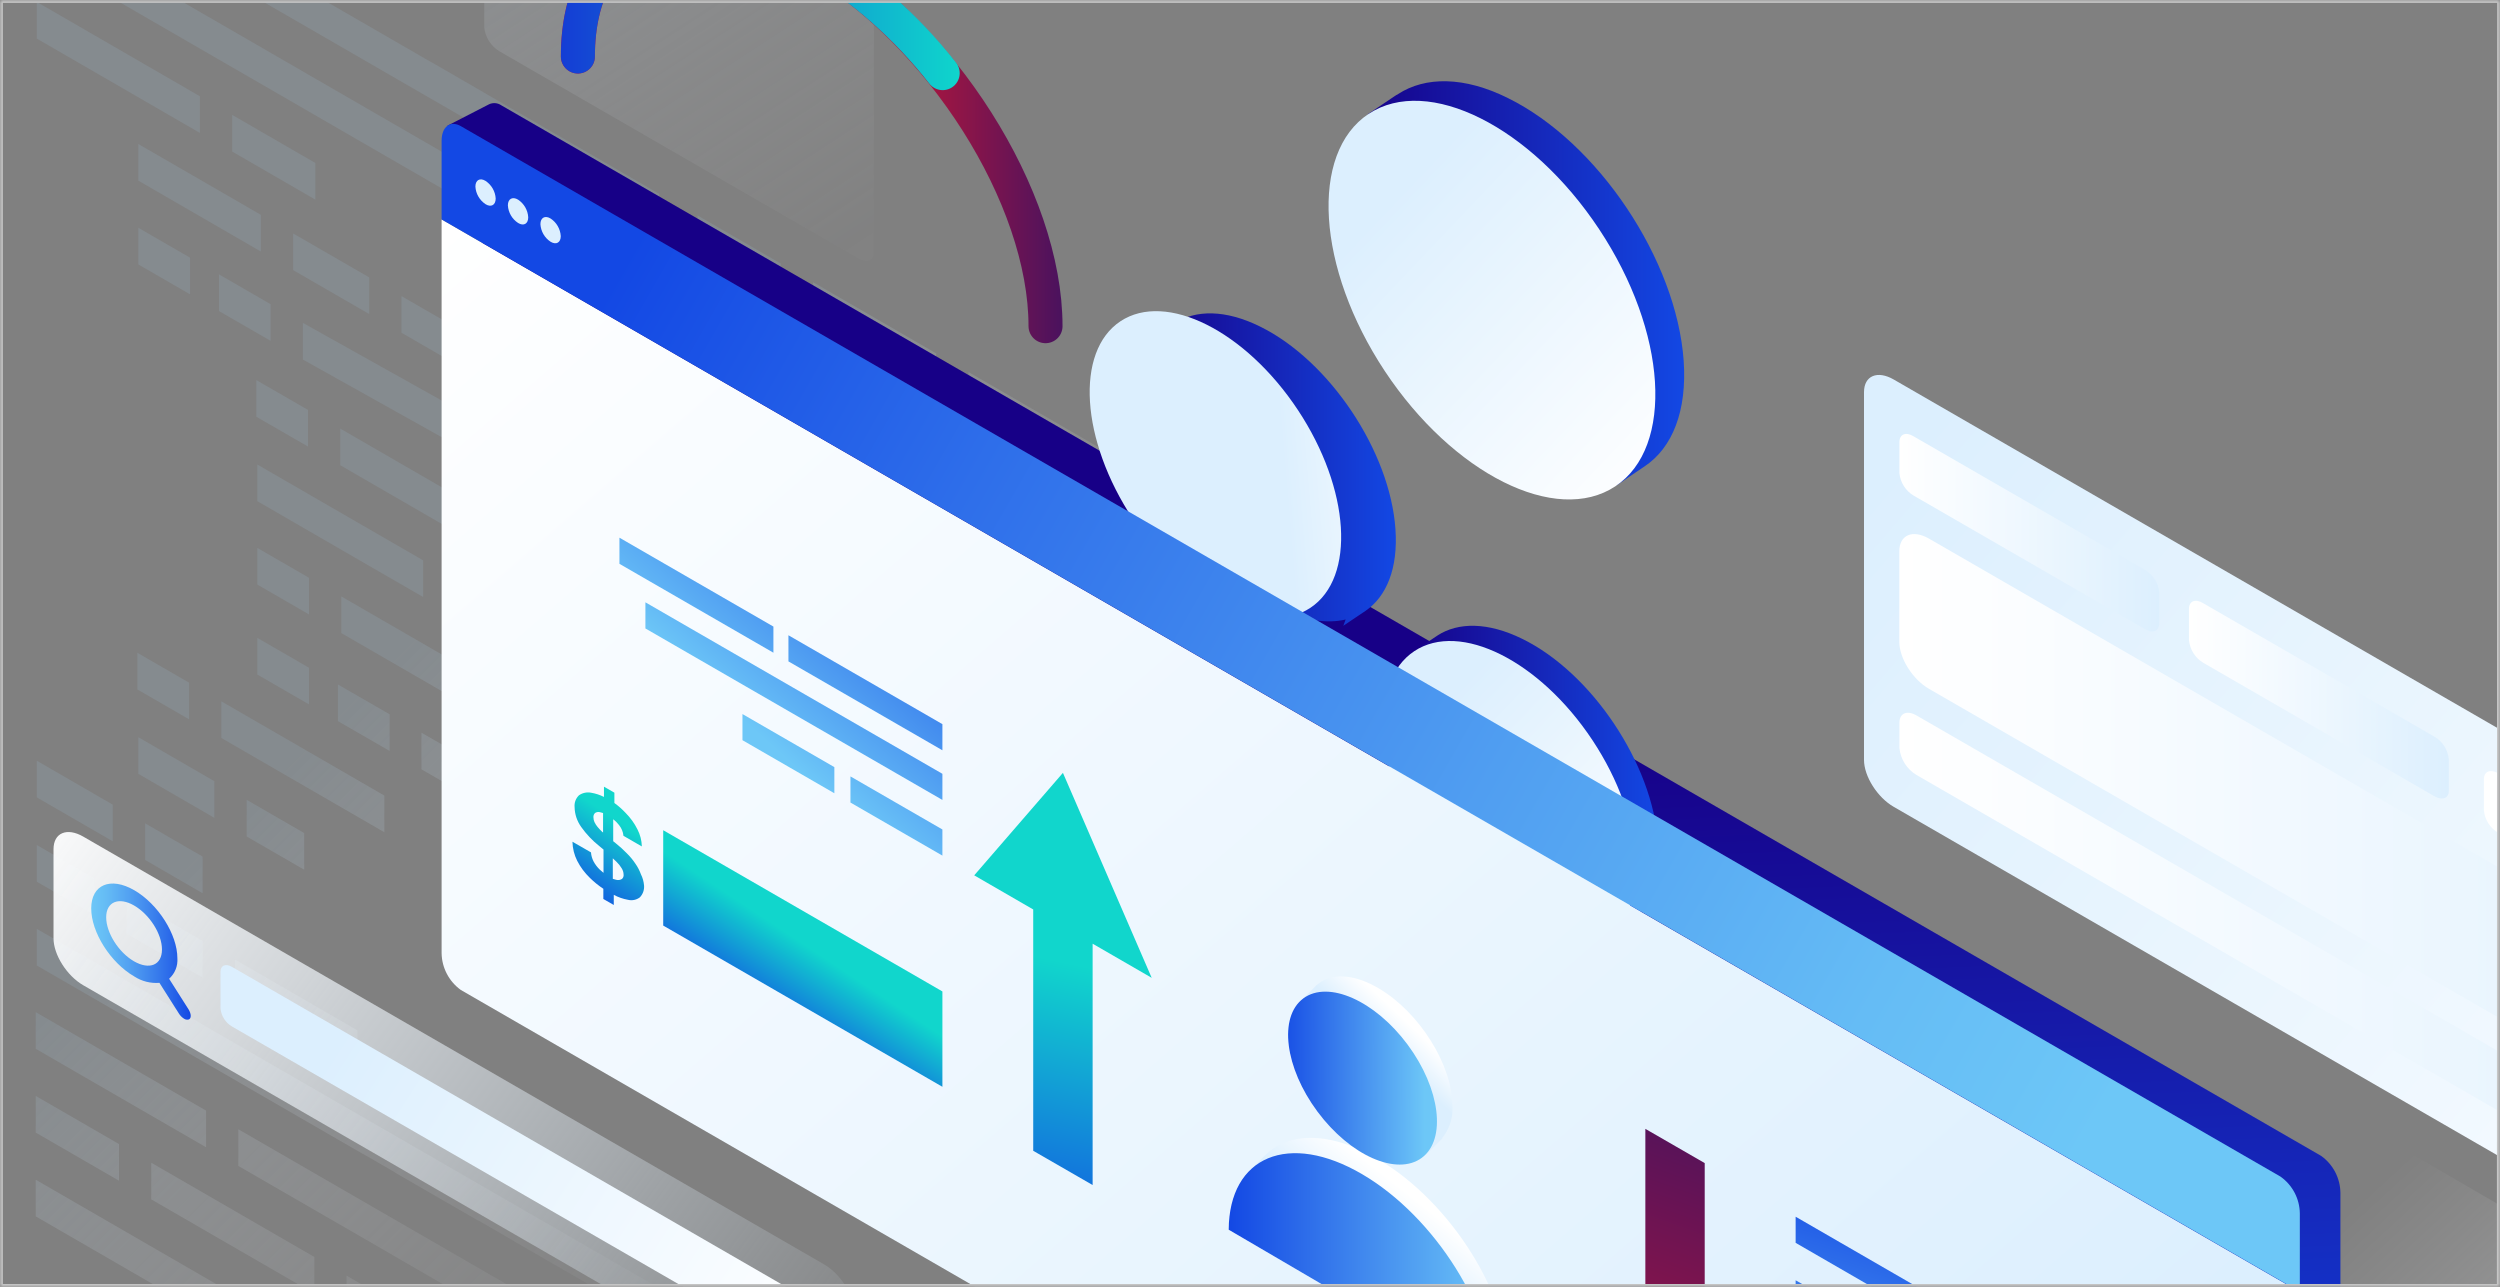 <svg width="441" height="227" viewBox="0 0 441 227" fill="none" xmlns="http://www.w3.org/2000/svg">
<rect x="0" y="0" width="441" height="227" fill="#808080" stroke="none"/>
<mask id="mask0" mask-type="alpha" maskUnits="userSpaceOnUse" x="0" y="0" width="441" height="227">
<rect width="441" height="227" fill="#C4C4C4"/>
</mask>
<g mask="url(#mask0)">
<path d="M510.29 244.06L334.06 142.33C331.17 140.67 328.81 136.94 328.81 134.05V69.17C328.81 66.28 331.17 65.28 334.06 66.95L510.29 168.68C513.18 170.34 515.54 174.07 515.54 176.96V241.84C515.5 244.73 513.14 245.73 510.29 244.06Z" fill="url(#paint0_linear)"/>
<path d="M504 216.03L340.29 121.52C337.4 119.86 335.04 116.13 335.04 113.24V97.24C335.04 94.35 337.4 93.35 340.29 95.02L504 189.53C506.89 191.19 509.25 194.92 509.25 197.81V213.81C509.29 216.7 506.89 217.7 504 216.03Z" fill="url(#paint1_linear)"/>
<path d="M378.4 111L337.56 87.42C336.15 86.58 335.22 85.11 335.06 83.48V77.97C335.06 76.6 336.18 76.12 337.56 76.97L378.4 100.54C379.82 101.4 380.75 102.88 380.9 104.54V109.95C380.9 111.32 379.77 111.79 378.4 111Z" fill="url(#paint2_linear)"/>
<path d="M429.47 140.48L388.63 116.9C387.21 116.04 386.29 114.55 386.13 112.9V107.4C386.13 106.03 387.26 105.55 388.63 106.4L429.47 129.97C430.9 130.82 431.83 132.31 431.97 133.97V139.47C432 140.8 430.85 141.25 429.47 140.48Z" fill="url(#paint3_linear)"/>
<path d="M506.75 185.1L440.66 146.9C439.25 146.06 438.32 144.59 438.16 142.96V137.46C438.16 136.08 439.28 135.61 440.66 136.4L506.75 174.56C508.16 175.4 509.09 176.86 509.25 178.5V184.01C509.29 185.42 508.13 185.9 506.75 185.1Z" fill="url(#paint4_linear)"/>
<path d="M506.29 233.8L338.06 136.7C336.37 135.68 335.26 133.93 335.06 131.97V127.46C335.06 125.81 336.41 125.24 338.06 126.2L506.29 223.3C507.99 224.31 509.1 226.07 509.29 228.03V232.54C509.29 234.19 507.9 234.76 506.29 233.8Z" fill="url(#paint5_linear)"/>
<path d="M70.02 13.95L115.36 40.12L116.29 40.67V34.2L101.61 25.71V25.72L95.91 22.43V22.42L90.89 19.52V19.53L85.21 16.24V16.23L76.09 10.96V10.98L60.62 2.04L49.73 -4.25L6.49 -29.22V-22.75L59.66 7.96L70.02 13.95Z" fill="url(#paint6_linear)"/>
<path d="M40.95 26.73L55.63 35.22V28.75L40.95 20.26V26.73Z" fill="url(#paint7_linear)"/>
<path d="M35.26 16.98L6.49 0.34V6.81L35.26 23.45V16.98Z" fill="url(#paint8_linear)"/>
<path d="M88.99 121.84L60.21 105.21V111.68L88.99 128.31V121.84Z" fill="url(#paint9_linear)"/>
<path d="M54.51 101.92L45.39 96.65V103.12L54.51 108.39V101.92Z" fill="url(#paint10_linear)"/>
<path d="M88.8 92.24L60.02 75.6V82.07L88.8 98.71V92.24Z" fill="url(#paint11_linear)"/>
<path d="M54.34 72.31L45.22 67.05V73.52L54.34 78.78V72.31Z" fill="url(#paint12_linear)"/>
<path d="M6.3 214.57L60.5 245.91V239.43L6.3 208.1V214.57Z" fill="url(#paint13_linear)"/>
<path d="M20.99 201.81L6.3 193.32V199.79L20.99 208.28V201.81Z" fill="url(#paint14_linear)"/>
<path d="M26.68 211.57L55.45 228.2V221.73L26.68 205.1V211.57Z" fill="url(#paint15_linear)"/>
<path d="M70.25 230.29L61.13 225.02V231.49L70.25 236.76V230.29Z" fill="url(#paint16_linear)"/>
<path d="M111.03 239.06L105.35 235.77V235.76L90.65 227.27V227.28L42.04 199.2V205.67L69.46 221.51V221.52L84.14 230.01V230L139.8 262.15V255.68L111.03 239.05V239.06Z" fill="url(#paint17_linear)"/>
<path d="M36.35 195.91L6.3 178.54V185.01L36.35 202.38V195.91Z" fill="url(#paint18_linear)"/>
<path d="M200.89 83L170.85 65.63V72.1L200.89 89.47V83Z" fill="url(#paint19_linear)"/>
<path d="M165.15 62.34L143.42 49.78V56.25L165.15 68.81V62.34Z" fill="url(#paint20_linear)"/>
<path d="M137.73 46.49L123.04 38V44.47L137.73 52.96V46.49Z" fill="url(#paint21_linear)"/>
<path d="M74.65 105.32V98.85L45.39 81.94V88.41L64.5 99.46L74.65 105.32Z" fill="url(#paint22_linear)"/>
<path d="M271.86 317.09L257.17 308.6V308.61L251.49 305.32V305.31L229.75 292.75V292.77L224.05 289.48V289.46L194 272.09V272.13L160.47 252.76L113.15 225.42V225.44L6.49 163.85V170.32L42.23 190.96V190.97L63.96 203.53V203.5L69.64 206.79V206.83L84.34 215.31V215.27L90.65 218.92V218.95L105.35 227.44V227.4L160.46 259.23L167.37 263.22L173.05 266.5V266.51L186.47 274.26V274.25L271.86 323.56V317.09Z" fill="url(#paint23_linear)"/>
<path d="M16.63 154.93L6.49 149.06V155.54L16.63 161.4V154.93Z" fill="url(#paint24_linear)"/>
<path d="M22.32 164.69L35.74 172.44V165.97L22.32 158.22V164.69Z" fill="url(#paint25_linear)"/>
<path d="M41.44 175.73L63.04 188.22V181.75L41.44 169.26V175.73Z" fill="url(#paint26_linear)"/>
<path d="M70.82 52.23V58.7L80.97 64.56V58.09L70.82 52.23Z" fill="url(#paint27_linear)"/>
<path d="M51.71 47.65L65.13 55.4V48.93L51.71 41.18V47.65Z" fill="url(#paint28_linear)"/>
<path d="M46.01 37.89L24.4 25.4V31.87L46.01 44.37V37.89Z" fill="url(#paint29_linear)"/>
<path d="M53.42 63.42L110.21 95.18V88.71L53.42 56.95V63.42Z" fill="url(#paint30_linear)"/>
<path d="M47.74 53.66L38.62 48.39V54.87L47.74 60.13V53.66Z" fill="url(#paint31_linear)"/>
<path d="M33.52 45.45L24.4 40.18V46.65L33.52 51.92V45.45Z" fill="url(#paint32_linear)"/>
<path d="M67.8 140.34L39.04 123.71V130.18L67.8 146.81V140.34Z" fill="url(#paint33_linear)"/>
<path d="M24.23 121.62L33.35 126.89V120.42L24.23 115.15V121.62Z" fill="url(#paint34_linear)"/>
<path d="M43.51 141.09V147.56L53.66 153.42V146.95L43.51 141.09Z" fill="url(#paint35_linear)"/>
<path d="M84.49 141.57V135.1L74.34 129.24V135.71L84.49 141.57Z" fill="url(#paint36_linear)"/>
<path d="M113.15 151.65L88.8 137.59V144.06L113.15 158.13V151.65Z" fill="url(#paint37_linear)"/>
<path d="M117.48 160.61L131.96 168.99V162.51L117.48 154.14V160.61Z" fill="url(#paint38_linear)"/>
<path d="M37.81 137.8L24.4 130.04V136.51L37.81 144.27V137.8Z" fill="url(#paint39_linear)"/>
<path d="M35.74 151.1L25.6 145.23V151.7L35.74 157.57V151.1Z" fill="url(#paint40_linear)"/>
<path d="M19.89 141.94L6.49 134.19V140.66L19.89 148.41V141.94Z" fill="url(#paint41_linear)"/>
<path d="M68.73 126L59.61 120.74V127.21L68.73 132.47V126Z" fill="url(#paint42_linear)"/>
<path d="M54.51 117.79L45.39 112.52V118.99L54.51 124.26V117.79Z" fill="url(#paint43_linear)"/>
<path d="M33.92 7.8L43.04 13.07L48.13 16.01L53.49 19.11L62.93 24.57L92.07 41.41V41.4L97.75 44.69V44.7L128.85 62.66L213.38 111.52V105.05L183.33 87.68L177.63 84.39L155.89 71.83L150.21 68.54L135.52 60.05L6.49 -14.53V-8.06L33.92 7.8Z" fill="url(#paint44_linear)"/>
<path d="M525.73 371.1L364.73 277.47C361.89 275.83 359.59 272.2 359.59 269.36V170.44C359.59 167.6 361.89 166.62 364.73 168.26L525.73 261.9C528.57 263.54 530.87 267.17 530.87 270.01V368.9C530.87 371.77 528.57 372.74 525.73 371.1Z" fill="url(#paint45_linear)"/>
<path d="M151.48 45.64L88.08 9.04C86.59 8.13 85.6 6.57 85.42 4.83V-58.56C85.42 -60.03 86.62 -60.56 88.08 -59.69L151.48 -23.1C152.99 -22.2 153.98 -20.64 154.15 -18.89V44.5C154.15 45.98 153 46.49 151.48 45.64Z" fill="url(#paint46_linear)"/>
<path d="M409.45 203.9L88.45 18.59C87.81 18.14 86.97 18.06 86.26 18.4L78.95 22.16L85.06 35.02V164.46C85.12 167.02 86.37 169.41 88.45 170.9L404.29 360.25L411.62 356.5L411.74 356.43C412.55 355.78 412.97 354.76 412.85 353.73V210.39C412.81 207.81 411.55 205.4 409.45 203.9Z" fill="url(#paint47_linear)"/>
<path d="M268.52 112.69C280.79 118.69 291.52 134.75 292.45 148.49C292.93 155.37 290.86 160.36 287.14 162.88L283.29 165.5L283.7 164.39C280.42 165.17 276.42 164.59 272.01 162.39C259.75 156.39 249.01 140.32 248.08 126.59C247.75 121.87 248.62 118.04 250.4 115.28L249.4 114.88L253.4 112.22L253.56 112.11C257.21 109.73 262.49 109.72 268.52 112.69Z" fill="url(#paint48_linear)"/>
<path d="M249.49 114.86C257.56 109.52 271.62 116.55 280.91 130.57C290.2 144.59 291.19 160.29 283.12 165.63C275.05 170.97 260.99 163.94 251.7 149.92C242.41 135.9 241.42 120.2 249.49 114.86Z" fill="url(#paint49_linear)"/>
<path d="M266 17.3C281.87 25.11 295.74 45.85 297 63.62C297.62 72.52 295 78.99 290.13 82.25L285.13 85.64L285.66 84.2C281.42 85.2 276.24 84.47 270.53 81.66C254.66 73.85 240.8 53.11 239.53 35.34C239.11 29.23 240.23 24.27 242.53 20.7L241.22 20.19L246.34 16.74H246.41L246.61 16.6C251.41 13.47 258.29 13.46 266 17.3Z" fill="url(#paint50_linear)"/>
<path d="M241.42 20.09C251.86 13.18 270.06 22.28 282.08 40.42C294.1 58.56 295.38 78.87 284.94 85.79C274.5 92.71 256.3 83.6 244.28 65.46C232.26 47.31 230.98 27 241.42 20.09Z" fill="url(#paint51_linear)"/>
<path d="M222.23 57.58C234.5 63.58 245.23 79.64 246.16 93.37C246.64 100.25 244.58 105.25 240.86 107.77L236.96 110.39L237.37 109.28C234.09 110.06 230.09 109.48 225.68 107.28C213.42 101.28 202.68 85.22 201.75 71.49C201.43 66.77 202.29 62.93 204.07 60.18L203.07 59.78L207.07 57.12L207.23 57.02C210.92 54.61 216.2 54.61 222.23 57.58Z" fill="url(#paint52_linear)"/>
<path d="M197.65 56.67C205.68 51.35 219.69 58.35 228.94 72.31C238.19 86.27 239.18 101.9 231.15 107.22C223.12 112.54 209.11 105.54 199.86 91.58C190.61 77.62 189.62 61.99 197.65 56.67Z" fill="url(#paint53_linear)"/>
<path d="M88.63 34.34C88.63 35.48 87.83 35.94 86.83 35.34C85.77 34.66 85.09 33.51 85 32.25C85 31.1 85.8 30.64 86.79 31.25C87.87 31.92 88.55 33.07 88.63 34.34Z" fill="white"/>
<path d="M93.825 38.779C94.523 38.375 94.52 37.064 93.819 35.849C93.118 34.634 91.983 33.976 91.285 34.379C90.586 34.782 90.589 36.094 91.29 37.309C91.992 38.524 93.126 39.182 93.825 38.779Z" fill="white"/>
<path d="M100.11 40.96C100.11 42.11 99.3 42.57 98.31 41.96C97.27 41.27 96.61 40.14 96.52 38.9C96.52 37.76 97.32 37.29 98.31 37.9C99.35 38.58 100.02 39.71 100.11 40.96Z" fill="white"/>
<path d="M402.29 359.9L81.29 174.63C79.2 173.12 77.94 170.72 77.9 168.14V38.71L405.66 227.9V357.37C405.66 359.9 404.14 361.02 402.29 359.9Z" fill="url(#paint54_linear)"/>
<path d="M81.29 22.25L402.29 207.56C404.39 209.05 405.66 211.46 405.69 214.04V227.87L77.9 38.71V24.84C77.9 22.34 79.42 21.19 81.29 22.25Z" fill="url(#paint55_linear)"/>
<path d="M87.44 35.02C87.44 36.16 86.64 36.63 85.65 36.02C84.6 35.32 83.93 34.17 83.86 32.91C83.86 31.77 84.66 31.3 85.65 31.91C86.7 32.61 87.37 33.76 87.44 35.02Z" fill="#DCEFFE"/>
<path d="M93.18 38.33C93.18 39.48 92.38 39.94 91.39 39.33C90.33 38.64 89.66 37.48 89.59 36.22C89.59 35.08 90.4 34.62 91.39 35.22C92.44 35.92 93.11 37.07 93.18 38.33Z" fill="#DCEFFE"/>
<path d="M98.92 41.65C98.92 42.79 98.12 43.25 97.13 42.65C96.07 41.96 95.41 40.81 95.33 39.55C95.33 38.4 96.14 37.94 97.13 38.55C98.18 39.24 98.84 40.39 98.92 41.65Z" fill="#DCEFFE"/>
<path d="M113.85 110.86L166.24 141.11V136.5L113.85 106.25V110.86Z" fill="url(#paint56_linear)"/>
<path d="M139.08 116.67L166.24 132.35V127.74L139.08 112.06V116.67Z" fill="url(#paint57_linear)"/>
<path d="M150.02 141.57L166.24 150.93V146.32L150.02 136.96V141.57Z" fill="url(#paint58_linear)"/>
<path d="M130.97 130.57L147.18 139.93V135.32L130.97 125.96V130.57Z" fill="url(#paint59_linear)"/>
<path d="M109.27 99.46L136.43 115.14V110.53L109.27 94.85V99.46Z" fill="url(#paint60_linear)"/>
<path d="M113.07 154.25C112.82 153.57 112.49 152.92 112.07 152.33C111.63 151.67 111.12 151.06 110.55 150.5C109.95 149.88 109.31 149.3 108.63 148.76L108.17 148.39V144.51C108.55 144.8 108.88 145.13 109.17 145.51C109.63 146.06 109.91 146.73 109.98 147.44L113.22 149.31C113.2 148.26 112.93 147.24 112.45 146.31C111.92 145.24 111.22 144.27 110.38 143.42C109.77 142.77 109.1 142.17 108.38 141.65V139.83L106.54 138.77V140.58C105.83 140.22 105.07 139.97 104.29 139.84C103.54 139.69 102.76 139.85 102.13 140.29C101.57 140.83 101.28 141.6 101.36 142.38C101.38 143.63 101.79 144.85 102.52 145.87C103.42 147.14 104.49 148.27 105.71 149.24L106.46 149.86V153.97C106.23 153.79 106.02 153.61 105.81 153.41C105.37 152.99 105 152.5 104.71 151.97C104.45 151.47 104.29 150.92 104.25 150.36L100.98 148.48C101.01 149.65 101.29 150.8 101.82 151.85C102.39 152.97 103.15 153.98 104.05 154.85C104.78 155.57 105.58 156.22 106.43 156.78V158.58L108.27 159.64V157.85C109.05 158.27 109.88 158.56 110.75 158.72C111.49 158.91 112.27 158.75 112.87 158.29C113.41 157.73 113.68 156.96 113.61 156.18C113.55 155.51 113.37 154.85 113.07 154.25ZM106.23 146.74C105.94 146.47 105.67 146.18 105.41 145.87C105.19 145.61 105.01 145.32 104.86 145.01C104.74 144.74 104.68 144.45 104.68 144.15C104.66 143.87 104.77 143.59 104.98 143.4C105.24 143.24 105.55 143.19 105.85 143.27C106.03 143.31 106.21 143.36 106.38 143.42V146.85L106.23 146.74ZM109.67 155.07C109.37 155.25 109.01 155.29 108.67 155.19C108.48 155.15 108.29 155.1 108.1 155.03V151.41C108.33 151.61 108.55 151.82 108.74 152.01C109.1 152.35 109.41 152.74 109.66 153.16C109.87 153.49 109.99 153.86 110 154.25C110.05 154.56 109.93 154.87 109.69 155.07H109.67V155.07Z" fill="url(#paint61_linear)"/>
<path d="M166.24 191.71L116.99 163.27V146.45L166.24 174.89V191.71Z" fill="url(#paint62_linear)"/>
<path d="M203.16 172.49L187.5 136.33L171.85 154.41L182.26 160.43V203L192.74 209.04V166.47L203.16 172.49Z" fill="url(#paint63_linear)"/>
<path d="M369.13 260.7L316.75 230.45V225.84L369.13 256.09V260.7Z" fill="url(#paint64_linear)"/>
<path d="M348.01 237.3L316.75 219.24V214.63L348.01 232.69V237.3Z" fill="url(#paint65_linear)"/>
<path d="M279.82 235.68L295.48 271.84L311.13 253.76L300.71 247.74V205.17L290.24 199.13V241.7L279.82 235.68Z" fill="url(#paint66_linear)"/>
<path d="M229.9 176.12C234.29 172.86 242.53 176.5 248.3 184.27C254.07 192.04 255.19 200.98 250.8 204.24C246.41 207.5 238.17 203.86 232.4 196.09C226.63 188.33 225.51 179.39 229.9 176.12Z" fill="url(#paint67_linear)"/>
<path d="M240.29 207.13C227.36 199.56 216.82 203.95 216.74 216.92L263.57 244.32C263.61 231.35 253.19 214.69 240.29 207.13Z" fill="url(#paint68_linear)"/>
<path d="M229.9 176.12C234.29 172.86 242.53 176.5 248.3 184.27C254.07 192.04 255.19 200.98 250.8 204.24C246.41 207.5 238.17 203.86 232.4 196.09C226.63 188.33 225.51 179.39 229.9 176.12Z" fill="url(#paint69_linear)"/>
<path d="M240.29 207.13C227.36 199.56 216.82 203.95 216.74 216.92L263.57 244.32C263.61 231.35 253.19 214.69 240.29 207.13Z" fill="url(#paint70_linear)"/>
<path d="M266.29 241.62C266.36 228.62 255.94 211.99 243.01 204.43C236.39 200.55 230.39 199.81 226.11 201.75C225.38 202.09 224.68 202.51 224.04 203C223.73 203.25 223.43 203.52 223.14 203.81L220.89 206.06L221.3 206.29C220.06 208.74 219.45 211.45 219.5 214.19L255.23 235.09L263.6 244.29L266.29 241.62Z" fill="url(#paint71_linear)"/>
<path d="M240.29 207.13C227.36 199.56 216.82 203.95 216.74 216.92L263.57 244.32C263.61 231.35 253.19 214.69 240.29 207.13Z" fill="url(#paint72_linear)"/>
<path d="M254.4 200.76C255.67 199.19 256.32 197.2 256.22 195.18C256.22 187.9 250.41 178.56 243.16 174.32C239.16 171.97 235.56 171.68 233.16 173.11C232.8 173.32 232.46 173.57 232.16 173.86L229.77 176.26L230.5 176.61C230.18 177.64 230.02 178.71 230.02 179.78C230.02 187.06 235.83 196.4 243.08 200.64C246.08 202.39 248.82 202.99 251.08 202.64L251.48 203.78L254 201.25C254.16 201.11 254.31 200.96 254.46 200.8L254.4 200.76Z" fill="url(#paint73_linear)"/>
<path d="M229.9 176.12C234.29 172.86 242.53 176.5 248.3 184.27C254.07 192.04 255.19 200.98 250.8 204.24C246.41 207.5 238.17 203.86 232.4 196.09C226.63 188.33 225.51 179.39 229.9 176.12Z" fill="url(#paint74_linear)"/>
<path d="M145.36 249.25L14.69 173.8C11.8 172.14 9.44 168.41 9.44 165.52V149.8C9.44 146.91 11.8 145.91 14.69 147.58L145.36 223.03C148.25 224.69 150.62 228.42 150.62 231.31V247.03C150.62 249.9 148.29 250.9 145.36 249.25Z" fill="url(#paint75_linear)"/>
<path d="M139.42 237.9L40.9 181.06C39.77 180.38 39.03 179.21 38.9 177.9V171.4C38.9 170.29 39.8 169.92 40.9 170.55L139.42 227.44C140.56 228.11 141.3 229.28 141.42 230.59V237.09C141.42 238.25 140.53 238.58 139.42 237.9Z" fill="url(#paint76_linear)"/>
<path d="M33.29 178.1L29.83 172.65C30.85 171.74 31.39 170.4 31.29 169.04C31.29 164.84 27.89 159.47 23.69 157.04C19.49 154.61 16.09 156.04 16.09 160.25C16.09 164.46 19.49 169.82 23.69 172.25C25 173.1 26.56 173.5 28.12 173.37L31.58 178.82C31.8 179.17 32.1 179.47 32.45 179.69C32.7 179.87 33.02 179.92 33.32 179.83C33.76 179.63 33.76 178.9 33.29 178.1ZM18.73 161.81C18.73 159.09 20.93 158.16 23.65 159.73C26.37 161.3 28.57 164.73 28.57 167.49C28.57 170.25 26.37 171.14 23.65 169.58C20.93 168.02 18.73 164.53 18.73 161.81Z" fill="url(#paint77_linear)"/>
<path d="M101.94 9.97C101.94 -12.81 120.41 -20.62 143.18 -7.46C165.95 5.7 184.43 34.81 184.43 57.54" stroke="url(#paint78_linear)" stroke-width="6" stroke-linecap="round" stroke-linejoin="round"/>
<path d="M101.94 9.97C101.94 -12.81 120.41 -20.62 143.18 -7.46C152.07 -2.16 159.91 4.75 166.29 12.9" stroke="url(#paint79_linear)" stroke-width="6" stroke-linecap="round" stroke-linejoin="round"/>
<path d="M0 0V227H441V0H0ZM440.45 226.498H0.5V0.502H440.5L440.45 226.498Z" fill="#CBCBCB"/>
</g>
<defs>
<linearGradient id="paint0_linear" x1="527.369" y1="245.721" x2="334.369" y2="80.201" gradientUnits="userSpaceOnUse">
<stop stop-color="white"/>
<stop offset="1" stop-color="#DCEFFE"/>
</linearGradient>
<linearGradient id="paint1_linear" x1="335.04" y1="155.525" x2="509.251" y2="155.525" gradientUnits="userSpaceOnUse">
<stop stop-color="white"/>
<stop offset="1" stop-color="#DCEFFE"/>
</linearGradient>
<linearGradient id="paint2_linear" x1="335.06" y1="93.965" x2="380.9" y2="93.965" gradientUnits="userSpaceOnUse">
<stop stop-color="white"/>
<stop offset="1" stop-color="#DCEFFE"/>
</linearGradient>
<linearGradient id="paint3_linear" x1="386.13" y1="123.416" x2="431.971" y2="123.416" gradientUnits="userSpaceOnUse">
<stop stop-color="white"/>
<stop offset="1" stop-color="#DCEFFE"/>
</linearGradient>
<linearGradient id="paint4_linear" x1="438.16" y1="160.752" x2="509.251" y2="160.752" gradientUnits="userSpaceOnUse">
<stop stop-color="white"/>
<stop offset="1" stop-color="#DCEFFE"/>
</linearGradient>
<linearGradient id="paint5_linear" x1="335.06" y1="180" x2="509.29" y2="180" gradientUnits="userSpaceOnUse">
<stop stop-color="white"/>
<stop offset="1" stop-color="#DCEFFE"/>
</linearGradient>
<linearGradient id="paint6_linear" x1="230.412" y1="174.748" x2="100.712" y2="45.047" gradientUnits="userSpaceOnUse">
<stop stop-color="#EBF0F7" stop-opacity="0"/>
<stop offset="0.21" stop-color="#E5EBF2" stop-opacity="0.02"/>
<stop offset="0.42" stop-color="#D4DBE3" stop-opacity="0.1"/>
<stop offset="0.63" stop-color="#B7C1CA" stop-opacity="0.22"/>
<stop offset="0.84" stop-color="#8E9DA7" stop-opacity="0.39"/>
<stop offset="0.85" stop-color="#8C9BA5" stop-opacity="0.4"/>
</linearGradient>
<linearGradient id="paint7_linear" x1="212.85" y1="192.3" x2="83.16" y2="62.609" gradientUnits="userSpaceOnUse">
<stop stop-color="#EBF0F7" stop-opacity="0"/>
<stop offset="0.21" stop-color="#E5EBF2" stop-opacity="0.02"/>
<stop offset="0.42" stop-color="#D4DBE3" stop-opacity="0.1"/>
<stop offset="0.63" stop-color="#B7C1CA" stop-opacity="0.22"/>
<stop offset="0.84" stop-color="#8E9DA7" stop-opacity="0.39"/>
<stop offset="0.85" stop-color="#8C9BA5" stop-opacity="0.4"/>
</linearGradient>
<linearGradient id="paint8_linear" x1="207.077" y1="198.083" x2="77.372" y2="68.387" gradientUnits="userSpaceOnUse">
<stop stop-color="#EBF0F7" stop-opacity="0"/>
<stop offset="0.21" stop-color="#E5EBF2" stop-opacity="0.02"/>
<stop offset="0.42" stop-color="#D4DBE3" stop-opacity="0.1"/>
<stop offset="0.63" stop-color="#B7C1CA" stop-opacity="0.22"/>
<stop offset="0.84" stop-color="#8E9DA7" stop-opacity="0.39"/>
<stop offset="0.85" stop-color="#8C9BA5" stop-opacity="0.4"/>
</linearGradient>
<linearGradient id="paint9_linear" x1="181.504" y1="223.656" x2="51.798" y2="93.961" gradientUnits="userSpaceOnUse">
<stop stop-color="#EBF0F7" stop-opacity="0"/>
<stop offset="0.21" stop-color="#E5EBF2" stop-opacity="0.02"/>
<stop offset="0.42" stop-color="#D4DBE3" stop-opacity="0.1"/>
<stop offset="0.63" stop-color="#B7C1CA" stop-opacity="0.22"/>
<stop offset="0.84" stop-color="#8E9DA7" stop-opacity="0.39"/>
<stop offset="0.85" stop-color="#8C9BA5" stop-opacity="0.4"/>
</linearGradient>
<linearGradient id="paint10_linear" x1="176.29" y1="228.86" x2="46.6" y2="99.17" gradientUnits="userSpaceOnUse">
<stop stop-color="#EBF0F7" stop-opacity="0"/>
<stop offset="0.21" stop-color="#E5EBF2" stop-opacity="0.02"/>
<stop offset="0.42" stop-color="#D4DBE3" stop-opacity="0.1"/>
<stop offset="0.63" stop-color="#B7C1CA" stop-opacity="0.22"/>
<stop offset="0.84" stop-color="#8E9DA7" stop-opacity="0.39"/>
<stop offset="0.85" stop-color="#8C9BA5" stop-opacity="0.4"/>
</linearGradient>
<linearGradient id="paint11_linear" x1="196.207" y1="208.952" x2="66.483" y2="79.228" gradientUnits="userSpaceOnUse">
<stop stop-color="#EBF0F7" stop-opacity="0"/>
<stop offset="0.21" stop-color="#E5EBF2" stop-opacity="0.02"/>
<stop offset="0.42" stop-color="#D4DBE3" stop-opacity="0.1"/>
<stop offset="0.63" stop-color="#B7C1CA" stop-opacity="0.22"/>
<stop offset="0.84" stop-color="#8E9DA7" stop-opacity="0.39"/>
<stop offset="0.85" stop-color="#8C9BA5" stop-opacity="0.4"/>
</linearGradient>
<linearGradient id="paint12_linear" x1="191.024" y1="214.147" x2="61.324" y2="84.456" gradientUnits="userSpaceOnUse">
<stop stop-color="#EBF0F7" stop-opacity="0"/>
<stop offset="0.21" stop-color="#E5EBF2" stop-opacity="0.02"/>
<stop offset="0.42" stop-color="#D4DBE3" stop-opacity="0.1"/>
<stop offset="0.63" stop-color="#B7C1CA" stop-opacity="0.22"/>
<stop offset="0.84" stop-color="#8E9DA7" stop-opacity="0.39"/>
<stop offset="0.85" stop-color="#8C9BA5" stop-opacity="0.4"/>
</linearGradient>
<linearGradient id="paint13_linear" x1="105.78" y1="299.38" x2="-23.91" y2="169.69" gradientUnits="userSpaceOnUse">
<stop stop-color="#EBF0F7" stop-opacity="0"/>
<stop offset="0.21" stop-color="#E5EBF2" stop-opacity="0.02"/>
<stop offset="0.42" stop-color="#D4DBE3" stop-opacity="0.1"/>
<stop offset="0.63" stop-color="#B7C1CA" stop-opacity="0.22"/>
<stop offset="0.84" stop-color="#8E9DA7" stop-opacity="0.39"/>
<stop offset="0.85" stop-color="#8C9BA5" stop-opacity="0.4"/>
</linearGradient>
<linearGradient id="paint14_linear" x1="109.003" y1="296.158" x2="-20.688" y2="166.468" gradientUnits="userSpaceOnUse">
<stop stop-color="#EBF0F7" stop-opacity="0"/>
<stop offset="0.21" stop-color="#E5EBF2" stop-opacity="0.02"/>
<stop offset="0.42" stop-color="#D4DBE3" stop-opacity="0.1"/>
<stop offset="0.63" stop-color="#B7C1CA" stop-opacity="0.22"/>
<stop offset="0.84" stop-color="#8E9DA7" stop-opacity="0.39"/>
<stop offset="0.85" stop-color="#8C9BA5" stop-opacity="0.4"/>
</linearGradient>
<linearGradient id="paint15_linear" x1="114.793" y1="290.377" x2="-14.882" y2="160.702" gradientUnits="userSpaceOnUse">
<stop stop-color="#EBF0F7" stop-opacity="0"/>
<stop offset="0.21" stop-color="#E5EBF2" stop-opacity="0.02"/>
<stop offset="0.42" stop-color="#D4DBE3" stop-opacity="0.1"/>
<stop offset="0.63" stop-color="#B7C1CA" stop-opacity="0.22"/>
<stop offset="0.84" stop-color="#8E9DA7" stop-opacity="0.39"/>
<stop offset="0.85" stop-color="#8C9BA5" stop-opacity="0.4"/>
</linearGradient>
<linearGradient id="paint16_linear" x1="119.98" y1="285.18" x2="-9.72" y2="155.48" gradientUnits="userSpaceOnUse">
<stop stop-color="#EBF0F7" stop-opacity="0"/>
<stop offset="0.21" stop-color="#E5EBF2" stop-opacity="0.02"/>
<stop offset="0.42" stop-color="#D4DBE3" stop-opacity="0.1"/>
<stop offset="0.63" stop-color="#B7C1CA" stop-opacity="0.22"/>
<stop offset="0.84" stop-color="#8E9DA7" stop-opacity="0.39"/>
<stop offset="0.85" stop-color="#8C9BA5" stop-opacity="0.4"/>
</linearGradient>
<linearGradient id="paint17_linear" x1="132.703" y1="272.458" x2="3.002" y2="142.758" gradientUnits="userSpaceOnUse">
<stop stop-color="#EBF0F7" stop-opacity="0"/>
<stop offset="0.21" stop-color="#E5EBF2" stop-opacity="0.02"/>
<stop offset="0.42" stop-color="#D4DBE3" stop-opacity="0.1"/>
<stop offset="0.63" stop-color="#B7C1CA" stop-opacity="0.22"/>
<stop offset="0.84" stop-color="#8E9DA7" stop-opacity="0.39"/>
<stop offset="0.85" stop-color="#8C9BA5" stop-opacity="0.4"/>
</linearGradient>
<linearGradient id="paint18_linear" x1="118.021" y1="287.149" x2="-11.678" y2="157.459" gradientUnits="userSpaceOnUse">
<stop stop-color="#EBF0F7" stop-opacity="0"/>
<stop offset="0.21" stop-color="#E5EBF2" stop-opacity="0.02"/>
<stop offset="0.42" stop-color="#D4DBE3" stop-opacity="0.1"/>
<stop offset="0.63" stop-color="#B7C1CA" stop-opacity="0.22"/>
<stop offset="0.84" stop-color="#8E9DA7" stop-opacity="0.39"/>
<stop offset="0.85" stop-color="#8C9BA5" stop-opacity="0.4"/>
</linearGradient>
<linearGradient id="paint19_linear" x1="256.743" y1="148.417" x2="127.043" y2="18.727" gradientUnits="userSpaceOnUse">
<stop stop-color="#EBF0F7" stop-opacity="0"/>
<stop offset="0.21" stop-color="#E5EBF2" stop-opacity="0.02"/>
<stop offset="0.42" stop-color="#D4DBE3" stop-opacity="0.1"/>
<stop offset="0.63" stop-color="#B7C1CA" stop-opacity="0.22"/>
<stop offset="0.84" stop-color="#8E9DA7" stop-opacity="0.39"/>
<stop offset="0.85" stop-color="#8C9BA5" stop-opacity="0.4"/>
</linearGradient>
<linearGradient id="paint20_linear" x1="250.077" y1="155.094" x2="120.386" y2="25.393" gradientUnits="userSpaceOnUse">
<stop stop-color="#EBF0F7" stop-opacity="0"/>
<stop offset="0.21" stop-color="#E5EBF2" stop-opacity="0.02"/>
<stop offset="0.42" stop-color="#D4DBE3" stop-opacity="0.1"/>
<stop offset="0.63" stop-color="#B7C1CA" stop-opacity="0.22"/>
<stop offset="0.84" stop-color="#8E9DA7" stop-opacity="0.39"/>
<stop offset="0.85" stop-color="#8C9BA5" stop-opacity="0.4"/>
</linearGradient>
<linearGradient id="paint21_linear" x1="245.033" y1="160.127" x2="115.333" y2="30.427" gradientUnits="userSpaceOnUse">
<stop stop-color="#EBF0F7" stop-opacity="0"/>
<stop offset="0.21" stop-color="#E5EBF2" stop-opacity="0.02"/>
<stop offset="0.42" stop-color="#D4DBE3" stop-opacity="0.1"/>
<stop offset="0.63" stop-color="#B7C1CA" stop-opacity="0.22"/>
<stop offset="0.84" stop-color="#8E9DA7" stop-opacity="0.39"/>
<stop offset="0.85" stop-color="#8C9BA5" stop-opacity="0.4"/>
</linearGradient>
<linearGradient id="paint22_linear" x1="185.77" y1="219.38" x2="56.08" y2="89.69" gradientUnits="userSpaceOnUse">
<stop stop-color="#EBF0F7" stop-opacity="0"/>
<stop offset="0.21" stop-color="#E5EBF2" stop-opacity="0.02"/>
<stop offset="0.42" stop-color="#D4DBE3" stop-opacity="0.1"/>
<stop offset="0.63" stop-color="#B7C1CA" stop-opacity="0.22"/>
<stop offset="0.84" stop-color="#8E9DA7" stop-opacity="0.39"/>
<stop offset="0.85" stop-color="#8C9BA5" stop-opacity="0.4"/>
</linearGradient>
<linearGradient id="paint23_linear" x1="150.315" y1="254.845" x2="20.625" y2="125.146" gradientUnits="userSpaceOnUse">
<stop stop-color="#EBF0F7" stop-opacity="0"/>
<stop offset="0.21" stop-color="#E5EBF2" stop-opacity="0.02"/>
<stop offset="0.42" stop-color="#D4DBE3" stop-opacity="0.1"/>
<stop offset="0.63" stop-color="#B7C1CA" stop-opacity="0.22"/>
<stop offset="0.84" stop-color="#8E9DA7" stop-opacity="0.39"/>
<stop offset="0.85" stop-color="#8C9BA5" stop-opacity="0.4"/>
</linearGradient>
<linearGradient id="paint24_linear" x1="130.743" y1="274.417" x2="1.043" y2="144.717" gradientUnits="userSpaceOnUse">
<stop stop-color="#EBF0F7" stop-opacity="0"/>
<stop offset="0.21" stop-color="#E5EBF2" stop-opacity="0.02"/>
<stop offset="0.42" stop-color="#D4DBE3" stop-opacity="0.1"/>
<stop offset="0.63" stop-color="#B7C1CA" stop-opacity="0.22"/>
<stop offset="0.84" stop-color="#8E9DA7" stop-opacity="0.39"/>
<stop offset="0.85" stop-color="#8C9BA5" stop-opacity="0.4"/>
</linearGradient>
<linearGradient id="paint25_linear" x1="134.439" y1="270.731" x2="4.739" y2="141.041" gradientUnits="userSpaceOnUse">
<stop stop-color="#EBF0F7" stop-opacity="0"/>
<stop offset="0.21" stop-color="#E5EBF2" stop-opacity="0.02"/>
<stop offset="0.42" stop-color="#D4DBE3" stop-opacity="0.1"/>
<stop offset="0.63" stop-color="#B7C1CA" stop-opacity="0.22"/>
<stop offset="0.84" stop-color="#8E9DA7" stop-opacity="0.39"/>
<stop offset="0.85" stop-color="#8C9BA5" stop-opacity="0.4"/>
</linearGradient>
<linearGradient id="paint26_linear" x1="139.33" y1="265.83" x2="9.64" y2="136.14" gradientUnits="userSpaceOnUse">
<stop stop-color="#EBF0F7" stop-opacity="0"/>
<stop offset="0.21" stop-color="#E5EBF2" stop-opacity="0.02"/>
<stop offset="0.42" stop-color="#D4DBE3" stop-opacity="0.1"/>
<stop offset="0.63" stop-color="#B7C1CA" stop-opacity="0.22"/>
<stop offset="0.84" stop-color="#8E9DA7" stop-opacity="0.39"/>
<stop offset="0.85" stop-color="#8C9BA5" stop-opacity="0.4"/>
</linearGradient>
<linearGradient id="paint27_linear" x1="211.325" y1="193.826" x2="81.634" y2="64.136" gradientUnits="userSpaceOnUse">
<stop stop-color="#EBF0F7" stop-opacity="0"/>
<stop offset="0.21" stop-color="#E5EBF2" stop-opacity="0.02"/>
<stop offset="0.42" stop-color="#D4DBE3" stop-opacity="0.1"/>
<stop offset="0.63" stop-color="#B7C1CA" stop-opacity="0.22"/>
<stop offset="0.84" stop-color="#8E9DA7" stop-opacity="0.39"/>
<stop offset="0.85" stop-color="#8C9BA5" stop-opacity="0.4"/>
</linearGradient>
<linearGradient id="paint28_linear" x1="207.651" y1="197.509" x2="77.951" y2="67.819" gradientUnits="userSpaceOnUse">
<stop stop-color="#EBF0F7" stop-opacity="0"/>
<stop offset="0.21" stop-color="#E5EBF2" stop-opacity="0.02"/>
<stop offset="0.42" stop-color="#D4DBE3" stop-opacity="0.1"/>
<stop offset="0.63" stop-color="#B7C1CA" stop-opacity="0.22"/>
<stop offset="0.84" stop-color="#8E9DA7" stop-opacity="0.39"/>
<stop offset="0.85" stop-color="#8C9BA5" stop-opacity="0.4"/>
</linearGradient>
<linearGradient id="paint29_linear" x1="202.736" y1="202.424" x2="73.046" y2="72.724" gradientUnits="userSpaceOnUse">
<stop stop-color="#EBF0F7" stop-opacity="0"/>
<stop offset="0.21" stop-color="#E5EBF2" stop-opacity="0.02"/>
<stop offset="0.42" stop-color="#D4DBE3" stop-opacity="0.1"/>
<stop offset="0.63" stop-color="#B7C1CA" stop-opacity="0.22"/>
<stop offset="0.84" stop-color="#8E9DA7" stop-opacity="0.39"/>
<stop offset="0.85" stop-color="#8C9BA5" stop-opacity="0.4"/>
</linearGradient>
<linearGradient id="paint30_linear" x1="205.46" y1="199.71" x2="75.76" y2="70.01" gradientUnits="userSpaceOnUse">
<stop stop-color="#EBF0F7" stop-opacity="0"/>
<stop offset="0.21" stop-color="#E5EBF2" stop-opacity="0.02"/>
<stop offset="0.42" stop-color="#D4DBE3" stop-opacity="0.1"/>
<stop offset="0.63" stop-color="#B7C1CA" stop-opacity="0.22"/>
<stop offset="0.84" stop-color="#8E9DA7" stop-opacity="0.39"/>
<stop offset="0.85" stop-color="#8C9BA5" stop-opacity="0.4"/>
</linearGradient>
<linearGradient id="paint31_linear" x1="197.032" y1="208.128" x2="67.342" y2="78.428" gradientUnits="userSpaceOnUse">
<stop stop-color="#EBF0F7" stop-opacity="0"/>
<stop offset="0.21" stop-color="#E5EBF2" stop-opacity="0.02"/>
<stop offset="0.42" stop-color="#D4DBE3" stop-opacity="0.1"/>
<stop offset="0.63" stop-color="#B7C1CA" stop-opacity="0.22"/>
<stop offset="0.84" stop-color="#8E9DA7" stop-opacity="0.39"/>
<stop offset="0.85" stop-color="#8C9BA5" stop-opacity="0.4"/>
</linearGradient>
<linearGradient id="paint32_linear" x1="194.03" y1="211.12" x2="64.34" y2="81.43" gradientUnits="userSpaceOnUse">
<stop stop-color="#EBF0F7" stop-opacity="0"/>
<stop offset="0.21" stop-color="#E5EBF2" stop-opacity="0.02"/>
<stop offset="0.42" stop-color="#D4DBE3" stop-opacity="0.1"/>
<stop offset="0.63" stop-color="#B7C1CA" stop-opacity="0.22"/>
<stop offset="0.84" stop-color="#8E9DA7" stop-opacity="0.39"/>
<stop offset="0.85" stop-color="#8C9BA5" stop-opacity="0.4"/>
</linearGradient>
<linearGradient id="paint33_linear" x1="161.66" y1="243.5" x2="32.009" y2="113.85" gradientUnits="userSpaceOnUse">
<stop stop-color="#EBF0F7" stop-opacity="0"/>
<stop offset="0.21" stop-color="#E5EBF2" stop-opacity="0.02"/>
<stop offset="0.42" stop-color="#D4DBE3" stop-opacity="0.1"/>
<stop offset="0.63" stop-color="#B7C1CA" stop-opacity="0.22"/>
<stop offset="0.84" stop-color="#8E9DA7" stop-opacity="0.39"/>
<stop offset="0.85" stop-color="#8C9BA5" stop-opacity="0.4"/>
</linearGradient>
<linearGradient id="paint34_linear" x1="156.465" y1="248.695" x2="26.765" y2="118.995" gradientUnits="userSpaceOnUse">
<stop stop-color="#EBF0F7" stop-opacity="0"/>
<stop offset="0.21" stop-color="#E5EBF2" stop-opacity="0.02"/>
<stop offset="0.42" stop-color="#D4DBE3" stop-opacity="0.1"/>
<stop offset="0.63" stop-color="#B7C1CA" stop-opacity="0.22"/>
<stop offset="0.84" stop-color="#8E9DA7" stop-opacity="0.39"/>
<stop offset="0.85" stop-color="#8C9BA5" stop-opacity="0.4"/>
</linearGradient>
<linearGradient id="paint35_linear" x1="153.246" y1="251.925" x2="23.555" y2="122.225" gradientUnits="userSpaceOnUse">
<stop stop-color="#EBF0F7" stop-opacity="0"/>
<stop offset="0.21" stop-color="#E5EBF2" stop-opacity="0.02"/>
<stop offset="0.42" stop-color="#D4DBE3" stop-opacity="0.1"/>
<stop offset="0.63" stop-color="#B7C1CA" stop-opacity="0.22"/>
<stop offset="0.84" stop-color="#8E9DA7" stop-opacity="0.39"/>
<stop offset="0.85" stop-color="#8C9BA5" stop-opacity="0.4"/>
</linearGradient>
<linearGradient id="paint36_linear" x1="174.585" y1="230.575" x2="44.885" y2="100.875" gradientUnits="userSpaceOnUse">
<stop stop-color="#EBF0F7" stop-opacity="0"/>
<stop offset="0.21" stop-color="#E5EBF2" stop-opacity="0.02"/>
<stop offset="0.42" stop-color="#D4DBE3" stop-opacity="0.1"/>
<stop offset="0.63" stop-color="#B7C1CA" stop-opacity="0.22"/>
<stop offset="0.84" stop-color="#8E9DA7" stop-opacity="0.39"/>
<stop offset="0.85" stop-color="#8C9BA5" stop-opacity="0.4"/>
</linearGradient>
<linearGradient id="paint37_linear" x1="179.148" y1="226.022" x2="49.448" y2="96.332" gradientUnits="userSpaceOnUse">
<stop stop-color="#EBF0F7" stop-opacity="0"/>
<stop offset="0.21" stop-color="#E5EBF2" stop-opacity="0.02"/>
<stop offset="0.42" stop-color="#D4DBE3" stop-opacity="0.1"/>
<stop offset="0.63" stop-color="#B7C1CA" stop-opacity="0.22"/>
<stop offset="0.84" stop-color="#8E9DA7" stop-opacity="0.39"/>
<stop offset="0.85" stop-color="#8C9BA5" stop-opacity="0.4"/>
</linearGradient>
<linearGradient id="paint38_linear" x1="184.155" y1="220.995" x2="54.465" y2="91.305" gradientUnits="userSpaceOnUse">
<stop stop-color="#EBF0F7" stop-opacity="0"/>
<stop offset="0.21" stop-color="#E5EBF2" stop-opacity="0.02"/>
<stop offset="0.42" stop-color="#D4DBE3" stop-opacity="0.1"/>
<stop offset="0.63" stop-color="#B7C1CA" stop-opacity="0.22"/>
<stop offset="0.84" stop-color="#8E9DA7" stop-opacity="0.39"/>
<stop offset="0.85" stop-color="#8C9BA5" stop-opacity="0.4"/>
</linearGradient>
<linearGradient id="paint39_linear" x1="149.55" y1="255.6" x2="19.86" y2="125.91" gradientUnits="userSpaceOnUse">
<stop stop-color="#EBF0F7" stop-opacity="0"/>
<stop offset="0.21" stop-color="#E5EBF2" stop-opacity="0.02"/>
<stop offset="0.42" stop-color="#D4DBE3" stop-opacity="0.1"/>
<stop offset="0.63" stop-color="#B7C1CA" stop-opacity="0.22"/>
<stop offset="0.84" stop-color="#8E9DA7" stop-opacity="0.39"/>
<stop offset="0.85" stop-color="#8C9BA5" stop-opacity="0.4"/>
</linearGradient>
<linearGradient id="paint40_linear" x1="142.215" y1="262.945" x2="12.515" y2="133.245" gradientUnits="userSpaceOnUse">
<stop stop-color="#EBF0F7" stop-opacity="0"/>
<stop offset="0.21" stop-color="#E5EBF2" stop-opacity="0.02"/>
<stop offset="0.42" stop-color="#D4DBE3" stop-opacity="0.1"/>
<stop offset="0.63" stop-color="#B7C1CA" stop-opacity="0.22"/>
<stop offset="0.84" stop-color="#8E9DA7" stop-opacity="0.39"/>
<stop offset="0.85" stop-color="#8C9BA5" stop-opacity="0.4"/>
</linearGradient>
<linearGradient id="paint41_linear" x1="138.52" y1="266.641" x2="8.83" y2="136.94" gradientUnits="userSpaceOnUse">
<stop stop-color="#EBF0F7" stop-opacity="0"/>
<stop offset="0.21" stop-color="#E5EBF2" stop-opacity="0.02"/>
<stop offset="0.42" stop-color="#D4DBE3" stop-opacity="0.1"/>
<stop offset="0.63" stop-color="#B7C1CA" stop-opacity="0.22"/>
<stop offset="0.84" stop-color="#8E9DA7" stop-opacity="0.39"/>
<stop offset="0.85" stop-color="#8C9BA5" stop-opacity="0.4"/>
</linearGradient>
<linearGradient id="paint42_linear" x1="171.372" y1="233.798" x2="41.672" y2="104.108" gradientUnits="userSpaceOnUse">
<stop stop-color="#EBF0F7" stop-opacity="0"/>
<stop offset="0.21" stop-color="#E5EBF2" stop-opacity="0.02"/>
<stop offset="0.42" stop-color="#D4DBE3" stop-opacity="0.1"/>
<stop offset="0.63" stop-color="#B7C1CA" stop-opacity="0.22"/>
<stop offset="0.84" stop-color="#8E9DA7" stop-opacity="0.39"/>
<stop offset="0.85" stop-color="#8C9BA5" stop-opacity="0.4"/>
</linearGradient>
<linearGradient id="paint43_linear" x1="168.36" y1="236.8" x2="38.66" y2="107.1" gradientUnits="userSpaceOnUse">
<stop stop-color="#EBF0F7" stop-opacity="0"/>
<stop offset="0.21" stop-color="#E5EBF2" stop-opacity="0.02"/>
<stop offset="0.42" stop-color="#D4DBE3" stop-opacity="0.1"/>
<stop offset="0.63" stop-color="#B7C1CA" stop-opacity="0.22"/>
<stop offset="0.84" stop-color="#8E9DA7" stop-opacity="0.39"/>
<stop offset="0.85" stop-color="#8C9BA5" stop-opacity="0.4"/>
</linearGradient>
<linearGradient id="paint44_linear" x1="233.295" y1="171.855" x2="103.605" y2="42.165" gradientUnits="userSpaceOnUse">
<stop stop-color="#EBF0F7" stop-opacity="0"/>
<stop offset="0.21" stop-color="#E5EBF2" stop-opacity="0.02"/>
<stop offset="0.42" stop-color="#D4DBE3" stop-opacity="0.1"/>
<stop offset="0.63" stop-color="#B7C1CA" stop-opacity="0.22"/>
<stop offset="0.84" stop-color="#8E9DA7" stop-opacity="0.39"/>
<stop offset="0.85" stop-color="#8C9BA5" stop-opacity="0.4"/>
</linearGradient>
<linearGradient id="paint45_linear" x1="362.768" y1="180.352" x2="572.788" y2="407.872" gradientUnits="userSpaceOnUse">
<stop offset="0.19" stop-color="white" stop-opacity="0"/>
<stop offset="0.48" stop-color="#F0F8FF" stop-opacity="0.44"/>
<stop offset="0.83" stop-color="#DCEFFE"/>
</linearGradient>
<linearGradient id="paint46_linear" x1="169.369" y1="69.111" x2="75.499" y2="-75.05" gradientUnits="userSpaceOnUse">
<stop stop-color="#EBF0F7" stop-opacity="0"/>
<stop offset="0.21" stop-color="#E5EBF2" stop-opacity="0.02"/>
<stop offset="0.42" stop-color="#D4DBE3" stop-opacity="0.1"/>
<stop offset="0.63" stop-color="#B7C1CA" stop-opacity="0.22"/>
<stop offset="0.84" stop-color="#8E9DA7" stop-opacity="0.39"/>
<stop offset="0.85" stop-color="#8C9BA5" stop-opacity="0.4"/>
</linearGradient>
<linearGradient id="paint47_linear" x1="252.938" y1="285.701" x2="246.488" y2="130.401" gradientUnits="userSpaceOnUse">
<stop stop-color="#1348E4"/>
<stop offset="1" stop-color="#170087"/>
</linearGradient>
<linearGradient id="paint48_linear" x1="292.518" y1="137.944" x2="248.011" y2="137.944" gradientUnits="userSpaceOnUse">
<stop stop-color="#1348E4"/>
<stop offset="1" stop-color="#170087"/>
</linearGradient>
<linearGradient id="paint49_linear" x1="291.29" y1="163.988" x2="252.126" y2="126.771" gradientUnits="userSpaceOnUse">
<stop stop-color="white"/>
<stop offset="1" stop-color="#DCEFFE"/>
</linearGradient>
<linearGradient id="paint50_linear" x1="297.09" y1="49.985" x2="239.443" y2="49.985" gradientUnits="userSpaceOnUse">
<stop stop-color="#1348E4"/>
<stop offset="1" stop-color="#170087"/>
</linearGradient>
<linearGradient id="paint51_linear" x1="295.683" y1="83.83" x2="245.001" y2="35.662" gradientUnits="userSpaceOnUse">
<stop stop-color="white"/>
<stop offset="1" stop-color="#DCEFFE"/>
</linearGradient>
<linearGradient id="paint52_linear" x1="246.229" y1="82.833" x2="201.684" y2="82.833" gradientUnits="userSpaceOnUse">
<stop stop-color="#1348E4"/>
<stop offset="1" stop-color="#170087"/>
</linearGradient>
<linearGradient id="paint53_linear" x1="252.703" y1="78.68" x2="226.302" y2="80.93" gradientUnits="userSpaceOnUse">
<stop stop-color="white"/>
<stop offset="1" stop-color="#DCEFFE"/>
</linearGradient>
<linearGradient id="paint54_linear" x1="91.788" y1="26.002" x2="321.168" y2="291.291" gradientUnits="userSpaceOnUse">
<stop stop-color="white"/>
<stop offset="1" stop-color="#DCEFFE"/>
</linearGradient>
<linearGradient id="paint55_linear" x1="370.55" y1="197.754" x2="108.98" y2="48.104" gradientUnits="userSpaceOnUse">
<stop stop-color="#6DC7F7"/>
<stop offset="0.15" stop-color="#65BCF5"/>
<stop offset="0.41" stop-color="#509EF1"/>
<stop offset="0.76" stop-color="#2E6EEA"/>
<stop offset="1" stop-color="#1348E4"/>
</linearGradient>
<linearGradient id="paint56_linear" x1="155.54" y1="84.213" x2="123.319" y2="120.023" gradientUnits="userSpaceOnUse">
<stop stop-color="#1348E4"/>
<stop offset="0.87" stop-color="#61B6F5"/>
<stop offset="1" stop-color="#6DC7F7"/>
</linearGradient>
<linearGradient id="paint57_linear" x1="164.436" y1="92.205" x2="132.211" y2="128.021" gradientUnits="userSpaceOnUse">
<stop stop-color="#1348E4"/>
<stop offset="0.87" stop-color="#61B6F5"/>
<stop offset="1" stop-color="#6DC7F7"/>
</linearGradient>
<linearGradient id="paint58_linear" x1="174.776" y1="101.509" x2="142.554" y2="137.328" gradientUnits="userSpaceOnUse">
<stop stop-color="#1348E4"/>
<stop offset="0.87" stop-color="#61B6F5"/>
<stop offset="1" stop-color="#6DC7F7"/>
</linearGradient>
<linearGradient id="paint59_linear" x1="157.508" y1="85.984" x2="125.282" y2="121.801" gradientUnits="userSpaceOnUse">
<stop stop-color="#1348E4"/>
<stop offset="0.87" stop-color="#61B6F5"/>
<stop offset="1" stop-color="#6DC7F7"/>
</linearGradient>
<linearGradient id="paint60_linear" x1="137.411" y1="67.898" x2="105.185" y2="103.715" gradientUnits="userSpaceOnUse">
<stop stop-color="#1348E4"/>
<stop offset="0.87" stop-color="#61B6F5"/>
<stop offset="1" stop-color="#6DC7F7"/>
</linearGradient>
<linearGradient id="paint61_linear" x1="106.318" y1="162.592" x2="115.331" y2="149.005" gradientUnits="userSpaceOnUse">
<stop stop-color="#1348E4"/>
<stop offset="1" stop-color="#11D6CC"/>
</linearGradient>
<linearGradient id="paint62_linear" x1="140.214" y1="185.074" x2="149.226" y2="171.488" gradientUnits="userSpaceOnUse">
<stop stop-color="#1348E4"/>
<stop offset="1" stop-color="#11D6CC"/>
</linearGradient>
<linearGradient id="paint63_linear" x1="205.337" y1="229.327" x2="216.637" y2="175.877" gradientUnits="userSpaceOnUse">
<stop stop-color="#1348E4"/>
<stop offset="1" stop-color="#11D6CC"/>
</linearGradient>
<linearGradient id="paint64_linear" x1="334.944" y1="209.487" x2="318.574" y2="263.041" gradientUnits="userSpaceOnUse">
<stop stop-color="#1348E4"/>
<stop offset="0.87" stop-color="#61B6F5"/>
<stop offset="1" stop-color="#6DC7F7"/>
</linearGradient>
<linearGradient id="paint65_linear" x1="327.976" y1="207.357" x2="311.606" y2="260.912" gradientUnits="userSpaceOnUse">
<stop stop-color="#1348E4"/>
<stop offset="0.87" stop-color="#61B6F5"/>
<stop offset="1" stop-color="#6DC7F7"/>
</linearGradient>
<linearGradient id="paint66_linear" x1="301.889" y1="277.666" x2="337.061" y2="180.112" gradientUnits="userSpaceOnUse">
<stop stop-color="#BF1738"/>
<stop offset="0.77" stop-color="#4A125E"/>
</linearGradient>
<linearGradient id="paint67_linear" x1="227.876" y1="190.142" x2="254.21" y2="190.257" gradientUnits="userSpaceOnUse">
<stop stop-color="white"/>
<stop offset="1" stop-color="#DCEFFE"/>
</linearGradient>
<linearGradient id="paint68_linear" x1="214.583" y1="223.556" x2="261.573" y2="224.026" gradientUnits="userSpaceOnUse">
<stop stop-color="white"/>
<stop offset="1" stop-color="#DCEFFE"/>
</linearGradient>
<linearGradient id="paint69_linear" x1="227.876" y1="190.142" x2="254.21" y2="190.257" gradientUnits="userSpaceOnUse">
<stop stop-color="white"/>
<stop offset="1" stop-color="#DCEFFE"/>
</linearGradient>
<linearGradient id="paint70_linear" x1="214.583" y1="223.556" x2="261.573" y2="224.026" gradientUnits="userSpaceOnUse">
<stop stop-color="white"/>
<stop offset="1" stop-color="#DCEFFE"/>
</linearGradient>
<linearGradient id="paint71_linear" x1="251.923" y1="213.305" x2="245.073" y2="221.965" gradientUnits="userSpaceOnUse">
<stop stop-color="white"/>
<stop offset="1" stop-color="#DCEFFE"/>
</linearGradient>
<linearGradient id="paint72_linear" x1="216.74" y1="223.871" x2="263.57" y2="223.871" gradientUnits="userSpaceOnUse">
<stop stop-color="#1348E4"/>
<stop offset="0.87" stop-color="#61B6F5"/>
<stop offset="1" stop-color="#6DC7F7"/>
</linearGradient>
<linearGradient id="paint73_linear" x1="252.99" y1="176.961" x2="244.69" y2="185.791" gradientUnits="userSpaceOnUse">
<stop offset="0.47" stop-color="white"/>
<stop offset="1" stop-color="#DCEFFE"/>
</linearGradient>
<linearGradient id="paint74_linear" x1="225.118" y1="190.13" x2="251.388" y2="190.245" gradientUnits="userSpaceOnUse">
<stop stop-color="#1348E4"/>
<stop offset="0.87" stop-color="#61B6F5"/>
<stop offset="1" stop-color="#6DC7F7"/>
</linearGradient>
<linearGradient id="paint75_linear" x1="3.63" y1="142.164" x2="152.18" y2="251.544" gradientUnits="userSpaceOnUse">
<stop stop-color="white"/>
<stop offset="0.45" stop-color="#F0F8FF" stop-opacity="0.56"/>
<stop offset="1" stop-color="#DCEFFE" stop-opacity="0"/>
</linearGradient>
<linearGradient id="paint76_linear" x1="144.998" y1="239.564" x2="59.018" y2="184.194" gradientUnits="userSpaceOnUse">
<stop stop-color="white"/>
<stop offset="1" stop-color="#DCEFFE"/>
</linearGradient>
<linearGradient id="paint77_linear" x1="16.05" y1="167.865" x2="33.64" y2="167.865" gradientUnits="userSpaceOnUse">
<stop stop-color="#6DC7F7"/>
<stop offset="0.15" stop-color="#65BCF5"/>
<stop offset="0.41" stop-color="#509EF1"/>
<stop offset="0.76" stop-color="#2E6EEA"/>
<stop offset="1" stop-color="#1348E4"/>
</linearGradient>
<linearGradient id="paint78_linear" x1="98.94" y1="21.843" x2="187.43" y2="21.843" gradientUnits="userSpaceOnUse">
<stop offset="0.65" stop-color="#BF1738"/>
<stop offset="1" stop-color="#4A125E"/>
</linearGradient>
<linearGradient id="paint79_linear" x1="98.94" y1="-0.477" x2="169.29" y2="-0.477" gradientUnits="userSpaceOnUse">
<stop stop-color="#143DD5"/>
<stop offset="1" stop-color="#0FD5CC"/>
</linearGradient>
</defs>
</svg>
